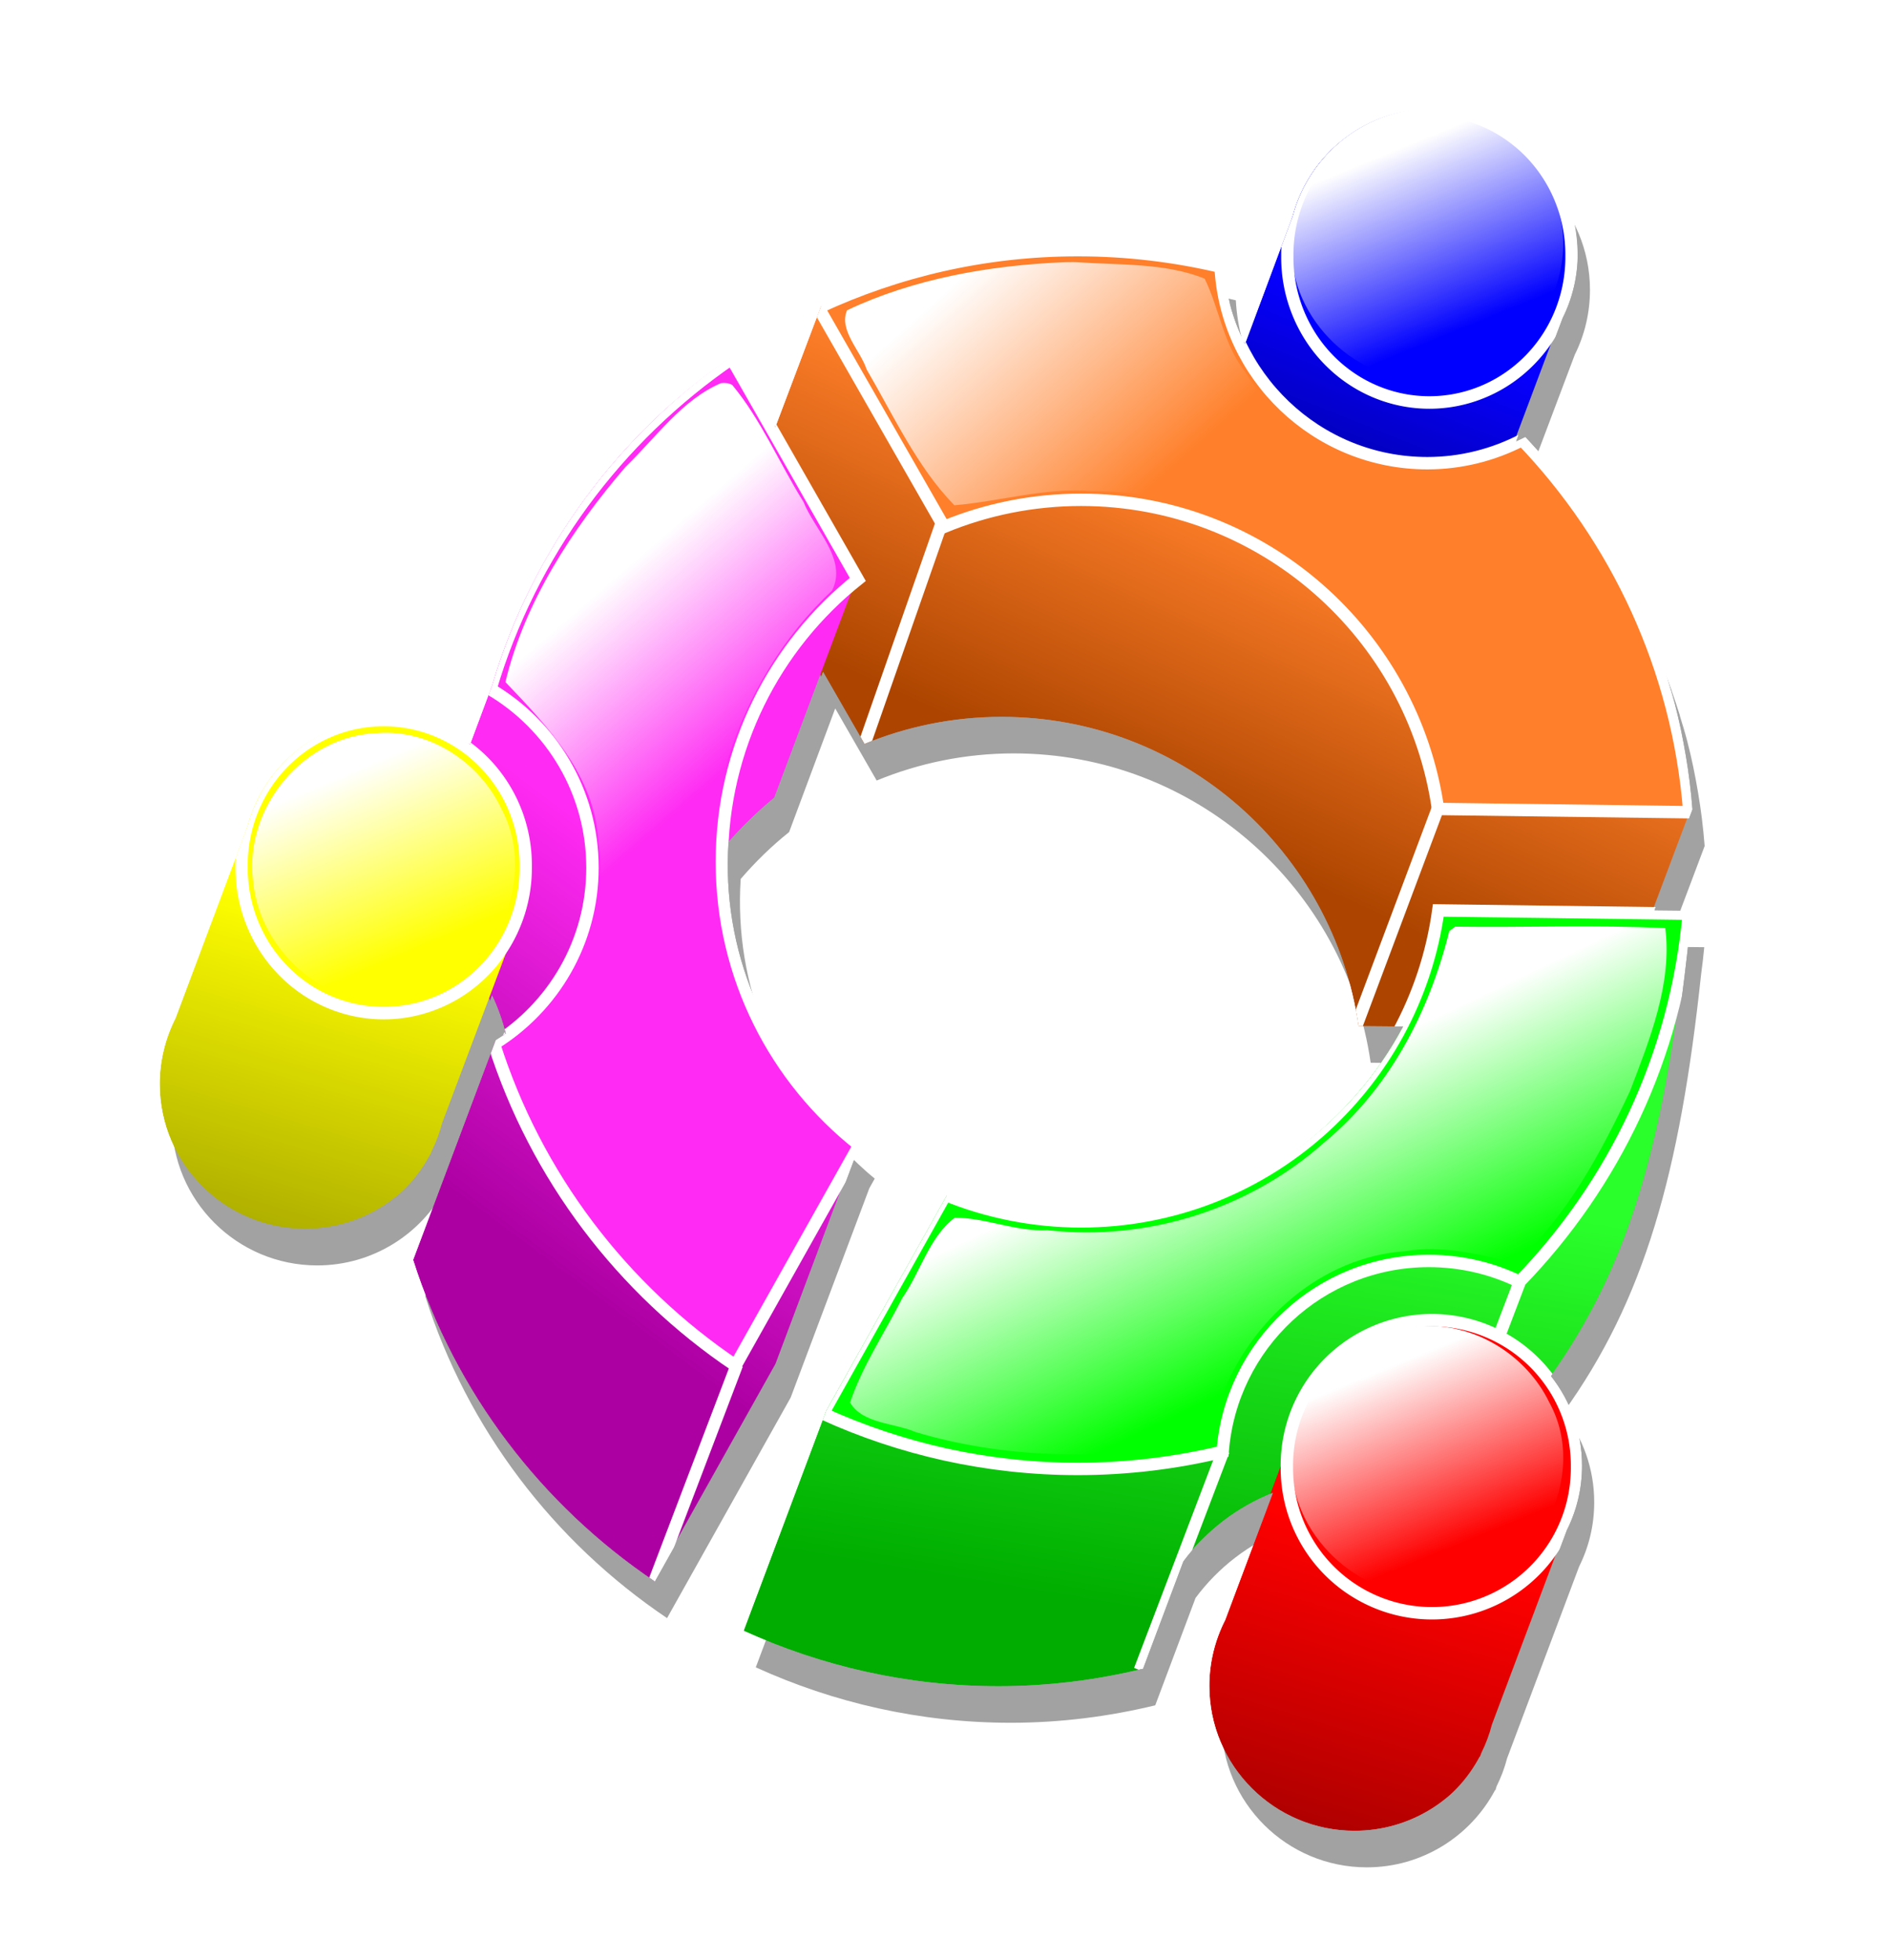<?xml version="1.0" encoding="UTF-8" standalone="no"?>
<!-- Created with Inkscape (http://www.inkscape.org/) -->
<svg
   xmlns:dc="http://purl.org/dc/elements/1.1/"
   xmlns:cc="http://web.resource.org/cc/"
   xmlns:rdf="http://www.w3.org/1999/02/22-rdf-syntax-ns#"
   xmlns:svg="http://www.w3.org/2000/svg"
   xmlns="http://www.w3.org/2000/svg"
   xmlns:xlink="http://www.w3.org/1999/xlink"
   xmlns:sodipodi="http://sodipodi.sourceforge.net/DTD/sodipodi-0.dtd"
   xmlns:inkscape="http://www.inkscape.org/namespaces/inkscape"
   width="152.36"
   height="158.043"
   id="svg2"
   sodipodi:version="0.32"
   inkscape:version="0.45+devel"
   sodipodi:docbase="/home/carles/Desktop"
   sodipodi:docname="cubfreevial.svg"
   inkscape:output_extension="org.inkscape.output.svg.inkscape"
   version="1.0"
   inkscape:export-filename="/home/carles/ubuntucat/freevial/cubfreevial.png"
   inkscape:export-xdpi="75.529999"
   inkscape:export-ydpi="75.529999">
  <defs
     id="defs4">
    <linearGradient
       inkscape:collect="always"
       id="linearGradient5058">
      <stop
         style="stop-color:#ffffff;stop-opacity:1;"
         offset="0"
         id="stop5060" />
      <stop
         style="stop-color:#ffffff;stop-opacity:0;"
         offset="1"
         id="stop5062" />
    </linearGradient>
    <linearGradient
       inkscape:collect="always"
       id="linearGradient5050">
      <stop
         style="stop-color:#ffffff;stop-opacity:1;"
         offset="0"
         id="stop5052" />
      <stop
         style="stop-color:#ffffff;stop-opacity:0;"
         offset="1"
         id="stop5054" />
    </linearGradient>
    <linearGradient
       inkscape:collect="always"
       id="linearGradient5036">
      <stop
         style="stop-color:#ffffff;stop-opacity:1;"
         offset="0"
         id="stop5038" />
      <stop
         style="stop-color:#ffffff;stop-opacity:0;"
         offset="1"
         id="stop5040" />
    </linearGradient>
    <linearGradient
       inkscape:collect="always"
       id="linearGradient5014">
      <stop
         style="stop-color:#ffffff;stop-opacity:1;"
         offset="0"
         id="stop5016" />
      <stop
         style="stop-color:#ffffff;stop-opacity:0;"
         offset="1"
         id="stop5018" />
    </linearGradient>
    <linearGradient
       id="linearGradient3759">
      <stop
         style="stop-color:#0600ff;stop-opacity:1"
         offset="0"
         id="stop3761" />
      <stop
         style="stop-color:#0200ac;stop-opacity:1"
         offset="1"
         id="stop3763" />
    </linearGradient>
    <linearGradient
       id="linearGradient3751">
      <stop
         id="stop3753"
         offset="0"
         style="stop-color:#ff0000;stop-opacity:1;" />
      <stop
         id="stop3755"
         offset="1"
         style="stop-color:#ac0000;stop-opacity:1;" />
    </linearGradient>
    <linearGradient
       id="linearGradient3741">
      <stop
         style="stop-color:#ffff00;stop-opacity:1;"
         offset="0"
         id="stop3743" />
      <stop
         style="stop-color:#acac00;stop-opacity:1;"
         offset="1"
         id="stop3745" />
    </linearGradient>
    <linearGradient
       id="linearGradient3709">
      <stop
         style="stop-color:#fcff2a;stop-opacity:1;"
         offset="0"
         id="stop3711" />
      <stop
         style="stop-color:#abad00;stop-opacity:1;"
         offset="1"
         id="stop3713" />
    </linearGradient>
    <linearGradient
       id="linearGradient3697">
      <stop
         style="stop-color:#2aff2b;stop-opacity:1;"
         offset="0"
         id="stop3699" />
      <stop
         style="stop-color:#00ad00;stop-opacity:1;"
         offset="1"
         id="stop3701" />
    </linearGradient>
    <linearGradient
       id="linearGradient3687">
      <stop
         id="stop3689"
         offset="0"
         style="stop-color:#ff2af3;stop-opacity:1;" />
      <stop
         id="stop3691"
         offset="1"
         style="stop-color:#ad00a3;stop-opacity:1;" />
    </linearGradient>
    <linearGradient
       id="linearGradient2911">
      <stop
         style="stop-color:#ff7f2a;stop-opacity:1;"
         offset="0"
         id="stop2913" />
      <stop
         style="stop-color:#ad4500;stop-opacity:1;"
         offset="1"
         id="stop2915" />
    </linearGradient>
    <linearGradient
       inkscape:collect="always"
       xlink:href="#linearGradient2911"
       id="linearGradient2917"
       x1="100.695"
       y1="44.154"
       x2="90.278"
       y2="66.723"
       gradientUnits="userSpaceOnUse" />
    <linearGradient
       inkscape:collect="always"
       xlink:href="#linearGradient3687"
       id="linearGradient3304"
       gradientUnits="userSpaceOnUse"
       x1="55.491"
       y1="75.946"
       x2="37.5"
       y2="100.057" />
    <linearGradient
       inkscape:collect="always"
       xlink:href="#linearGradient3697"
       id="linearGradient3703"
       gradientUnits="userSpaceOnUse"
       x1="89.865"
       y1="93.624"
       x2="83.659"
       y2="130.502" />
    <linearGradient
       inkscape:collect="always"
       xlink:href="#linearGradient3741"
       id="linearGradient3747"
       gradientUnits="userSpaceOnUse"
       x1="25.216"
       y1="969.866"
       x2="17.678"
       y2="995.296" />
    <linearGradient
       inkscape:collect="always"
       xlink:href="#linearGradient3751"
       id="linearGradient3749"
       gradientUnits="userSpaceOnUse"
       x1="109.876"
       y1="1019.953"
       x2="102.629"
       y2="1043.822" />
    <linearGradient
       inkscape:collect="always"
       xlink:href="#linearGradient3759"
       id="linearGradient3757"
       gradientUnits="userSpaceOnUse"
       x1="109.532"
       y1="921.252"
       x2="104.103"
       y2="934.808" />
    <filter
       inkscape:collect="always"
       id="filter4762">
      <feGaussianBlur
         inkscape:collect="always"
         stdDeviation="0.6"
         id="feGaussianBlur4764" />
    </filter>
    <filter
       inkscape:collect="always"
       id="filter4766"
       x="-0.204"
       width="1.408"
       y="-0.085"
       height="1.169">
      <feGaussianBlur
         inkscape:collect="always"
         stdDeviation="0.659"
         id="feGaussianBlur4768" />
    </filter>
    <filter
       inkscape:collect="always"
       id="filter4770"
       x="-0.204"
       width="1.408"
       y="-0.085"
       height="1.169">
      <feGaussianBlur
         inkscape:collect="always"
         stdDeviation="0.659"
         id="feGaussianBlur4772" />
    </filter>
    <filter
       inkscape:collect="always"
       id="filter4774"
       x="-0.21"
       width="1.42"
       y="-0.086"
       height="1.172">
      <feGaussianBlur
         inkscape:collect="always"
         stdDeviation="0.659"
         id="feGaussianBlur4776" />
    </filter>
    <filter
       inkscape:collect="always"
       id="filter4778"
       x="-0.216"
       width="1.433"
       y="-0.083"
       height="1.166">
      <feGaussianBlur
         inkscape:collect="always"
         stdDeviation="0.659"
         id="feGaussianBlur4780" />
    </filter>
    <filter
       inkscape:collect="always"
       id="filter4782">
      <feGaussianBlur
         inkscape:collect="always"
         stdDeviation="0.659"
         id="feGaussianBlur4784" />
    </filter>
    <filter
       inkscape:collect="always"
       id="filter4786">
      <feGaussianBlur
         inkscape:collect="always"
         stdDeviation="0.593"
         id="feGaussianBlur4788" />
    </filter>
    <filter
       inkscape:collect="always"
       id="filter4790">
      <feGaussianBlur
         inkscape:collect="always"
         stdDeviation="0.659"
         id="feGaussianBlur4792" />
    </filter>
    <filter
       inkscape:collect="always"
       id="filter4794">
      <feGaussianBlur
         inkscape:collect="always"
         stdDeviation="0.659"
         id="feGaussianBlur4796" />
    </filter>
    <filter
       inkscape:collect="always"
       id="filter4798">
      <feGaussianBlur
         inkscape:collect="always"
         stdDeviation="0.6"
         id="feGaussianBlur4800" />
    </filter>
    <filter
       inkscape:collect="always"
       id="filter4802">
      <feGaussianBlur
         inkscape:collect="always"
         stdDeviation="0.659"
         id="feGaussianBlur4804" />
    </filter>
    <filter
       inkscape:collect="always"
       id="filter4806">
      <feGaussianBlur
         inkscape:collect="always"
         stdDeviation="0.659"
         id="feGaussianBlur4808" />
    </filter>
    <filter
       inkscape:collect="always"
       id="filter4810">
      <feGaussianBlur
         inkscape:collect="always"
         stdDeviation="0.659"
         id="feGaussianBlur4812" />
    </filter>
    <filter
       inkscape:collect="always"
       id="filter4814"
       x="-0.204"
       width="1.408"
       y="-0.085"
       height="1.169">
      <feGaussianBlur
         inkscape:collect="always"
         stdDeviation="0.659"
         id="feGaussianBlur4816" />
    </filter>
    <filter
       inkscape:collect="always"
       id="filter4818">
      <feGaussianBlur
         inkscape:collect="always"
         stdDeviation="0.659"
         id="feGaussianBlur4820" />
    </filter>
    <filter
       inkscape:collect="always"
       id="filter4822">
      <feGaussianBlur
         inkscape:collect="always"
         stdDeviation="0.659"
         id="feGaussianBlur4824" />
    </filter>
    <filter
       inkscape:collect="always"
       id="filter4826">
      <feGaussianBlur
         inkscape:collect="always"
         stdDeviation="0.659"
         id="feGaussianBlur4828" />
    </filter>
    <linearGradient
       inkscape:collect="always"
       xlink:href="#linearGradient3759"
       id="linearGradient4982"
       gradientUnits="userSpaceOnUse"
       x1="109.532"
       y1="921.252"
       x2="104.103"
       y2="934.808" />
    <linearGradient
       inkscape:collect="always"
       xlink:href="#linearGradient2911"
       id="linearGradient4984"
       gradientUnits="userSpaceOnUse"
       x1="100.695"
       y1="44.154"
       x2="90.278"
       y2="66.723" />
    <linearGradient
       inkscape:collect="always"
       xlink:href="#linearGradient3697"
       id="linearGradient4986"
       gradientUnits="userSpaceOnUse"
       x1="89.865"
       y1="93.624"
       x2="83.659"
       y2="130.502" />
    <linearGradient
       inkscape:collect="always"
       xlink:href="#linearGradient3687"
       id="linearGradient4988"
       gradientUnits="userSpaceOnUse"
       x1="55.491"
       y1="75.946"
       x2="37.5"
       y2="100.057" />
    <linearGradient
       inkscape:collect="always"
       xlink:href="#linearGradient3741"
       id="linearGradient4990"
       gradientUnits="userSpaceOnUse"
       x1="25.216"
       y1="969.866"
       x2="17.678"
       y2="995.296" />
    <linearGradient
       inkscape:collect="always"
       xlink:href="#linearGradient3751"
       id="linearGradient4992"
       gradientUnits="userSpaceOnUse"
       x1="109.876"
       y1="1019.953"
       x2="102.629"
       y2="1043.822" />
    <clipPath
       clipPathUnits="userSpaceOnUse"
       id="clipPath5000">
      <path
         style="opacity:1;color:#000000;fill:#000000;fill-opacity:1;fill-rule:evenodd;stroke:none;stroke-width:1;stroke-linecap:butt;stroke-linejoin:miter;marker:none;marker-start:none;marker-mid:none;marker-end:none;stroke-miterlimit:4;stroke-dasharray:none;stroke-dashoffset:0;stroke-opacity:1;visibility:visible;display:inline;overflow:visible;enable-background:accumulate"
         d="M 113.122,904.492 C 112.717,904.492 112.297,904.545 111.903,904.586 C 107.02,905.085 103.038,908.581 101.809,913.211 L 97.965,923.523 C 97.46,922.496 97.035,921.405 96.747,920.273 C 96.744,920.264 96.749,920.252 96.747,920.242 C 96.486,919.207 96.304,918.155 96.247,917.055 C 94.4,916.617 92.516,916.281 90.59,916.055 C 89.63,915.941 88.661,915.862 87.684,915.805 C 86.706,915.747 85.706,915.711 84.715,915.711 C 82.844,915.711 80.998,915.818 79.184,916.023 C 73.75,916.634 68.572,918.12 63.809,920.336 L 63.809,920.367 L 60.09,930.211 L 56.809,924.461 C 56.797,924.469 56.79,924.484 56.778,924.492 L 56.715,924.398 C 47.472,930.729 40.482,940.073 37.247,951.023 L 35.465,955.805 C 33.572,954.488 31.256,953.711 28.778,953.711 C 23.358,953.711 18.825,957.426 17.497,962.43 L 11.715,977.867 C 10.907,979.457 10.434,981.274 10.434,983.18 C 10.434,989.639 15.694,994.867 22.153,994.867 C 26.632,994.867 30.53,992.347 32.497,988.648 L 32.622,988.336 C 32.976,987.619 33.263,986.876 33.465,986.086 L 37.247,976.055 C 37.708,977.028 38.075,978.052 38.34,979.117 C 38.078,979.301 37.801,979.479 37.528,979.648 L 30.872,997.367 C 34.258,1008.042 41.232,1017.157 50.372,1023.305 L 60.34,1005.523 L 66.684,988.648 L 67.122,987.867 C 66.92,987.708 66.726,987.532 66.528,987.367 C 59.005,980.699 55.762,972.172 56.309,963.711 C 57.498,962.33 58.79,961.066 60.215,959.93 L 63.934,949.961 L 67.278,955.773 C 70.688,954.369 74.426,953.586 78.34,953.586 C 92.982,953.586 105.096,964.437 107.122,978.523 L 110.715,978.555 C 108.65,982.444 105.712,985.81 102.184,988.398 C 101.496,988.903 100.792,989.392 100.059,989.836 C 99.327,990.28 98.582,990.675 97.809,991.055 C 97.037,991.434 96.244,991.775 95.434,992.086 C 93.006,993.019 90.406,993.648 87.715,993.898 C 87.267,993.94 86.826,993.971 86.372,993.992 C 85.918,994.013 85.456,994.023 84.997,994.023 C 84.04,994.023 83.086,993.958 82.153,993.867 C 82.143,993.866 82.132,993.868 82.122,993.867 C 81.661,993.822 81.201,993.778 80.747,993.711 C 80.737,993.709 80.725,993.712 80.715,993.711 C 78.392,993.367 76.17,992.756 74.059,991.898 L 64.184,1009.523 L 57.528,1027.273 C 63.793,1030.124 70.751,1031.742 78.09,1031.742 C 82.118,1031.742 85.998,1031.239 89.747,1030.336 L 92.997,1021.68 C 94.829,1019.212 97.316,1017.302 100.215,1016.148 L 96.372,1026.398 C 95.563,1027.988 95.09,1029.805 95.09,1031.711 C 95.09,1038.17 100.35,1043.398 106.809,1043.398 C 111.288,1043.398 115.186,1040.879 117.153,1037.18 L 117.184,1037.18 L 117.278,1036.867 C 117.633,1036.15 117.919,1035.408 118.122,1034.617 L 123.934,1019.148 C 124.717,1017.578 125.153,1015.833 125.153,1013.961 C 125.153,1011.234 124.22,1008.733 122.653,1006.742 C 129.209,997.653 132.063,987.418 133.778,971.367 C 133.873,970.658 133.964,969.929 134.028,969.211 L 133.997,969.211 L 130.997,969.18 L 134.059,961.055 C 134.002,960.319 133.93,959.593 133.84,958.867 C 133.753,958.151 133.647,957.448 133.528,956.742 C 133.29,955.33 133.01,953.955 132.653,952.586 C 132.478,951.911 132.263,951.217 132.059,950.555 C 132.056,950.545 132.062,950.533 132.059,950.523 C 131.856,949.861 131.634,949.205 131.403,948.555 C 131.4,948.545 131.406,948.532 131.403,948.523 C 130.937,947.213 130.413,945.936 129.84,944.68 C 129.837,944.671 129.844,944.657 129.84,944.648 C 127.819,940.214 125.154,936.141 121.965,932.523 C 121.75,932.279 121.529,932.045 121.309,931.805 C 121.069,931.543 120.836,931.28 120.59,931.023 C 120.582,931.028 120.568,931.019 120.559,931.023 C 120.323,931.146 120.083,931.255 119.84,931.367 L 123.59,921.43 C 124.373,919.86 124.809,918.083 124.809,916.211 C 124.809,909.752 119.581,904.492 113.122,904.492 z"
         id="path5002" />
    </clipPath>
    <filter
       inkscape:collect="always"
       id="filter5008">
      <feGaussianBlur
         inkscape:collect="always"
         stdDeviation="1.313"
         id="feGaussianBlur5010" />
    </filter>
    <linearGradient
       inkscape:collect="always"
       xlink:href="#linearGradient5014"
       id="linearGradient5020"
       x1="27.069"
       y1="62.744"
       x2="33.002"
       y2="76.835"
       gradientUnits="userSpaceOnUse" />
    <linearGradient
       inkscape:collect="always"
       xlink:href="#linearGradient5014"
       id="linearGradient5024"
       gradientUnits="userSpaceOnUse"
       x1="27.069"
       y1="62.744"
       x2="33.002"
       y2="76.835"
       gradientTransform="matrix(1.035,0,0,1,83.092,942.154)" />
    <linearGradient
       inkscape:collect="always"
       xlink:href="#linearGradient5014"
       id="linearGradient5028"
       gradientUnits="userSpaceOnUse"
       gradientTransform="matrix(1.035,0,0,1,83.092,844.259)"
       x1="27.069"
       y1="62.744"
       x2="33.002"
       y2="76.835" />
    <linearGradient
       inkscape:collect="always"
       xlink:href="#linearGradient5036"
       id="linearGradient5042"
       x1="99.267"
       y1="89.814"
       x2="107.907"
       y2="107.984"
       gradientUnits="userSpaceOnUse" />
    <linearGradient
       inkscape:collect="always"
       xlink:href="#linearGradient5050"
       id="linearGradient5056"
       x1="40.766"
       y1="54.216"
       x2="52.285"
       y2="67.565"
       gradientUnits="userSpaceOnUse" />
    <linearGradient
       inkscape:collect="always"
       xlink:href="#linearGradient5058"
       id="linearGradient5064"
       x1="76.387"
       y1="23.438"
       x2="91.591"
       y2="40.496"
       gradientUnits="userSpaceOnUse" />
    <filter
       inkscape:collect="always"
       id="filter5090"
       x="-0.128"
       width="1.256"
       y="-0.13"
       height="1.26">
      <feGaussianBlur
         inkscape:collect="always"
         stdDeviation="1.171"
         id="feGaussianBlur5092" />
    </filter>
    <filter
       inkscape:collect="always"
       id="filter5094">
      <feGaussianBlur
         inkscape:collect="always"
         stdDeviation="1.171"
         id="feGaussianBlur5096" />
    </filter>
    <filter
       inkscape:collect="always"
       id="filter5098"
       x="-0.128"
       width="1.256"
       y="-0.13"
       height="1.26">
      <feGaussianBlur
         inkscape:collect="always"
         stdDeviation="1.171"
         id="feGaussianBlur5100" />
    </filter>
    <filter
       inkscape:collect="always"
       id="filter5102">
      <feGaussianBlur
         inkscape:collect="always"
         stdDeviation="1.171"
         id="feGaussianBlur5104" />
    </filter>
    <filter
       inkscape:collect="always"
       id="filter5106"
       x="-0.103"
       width="1.207"
       y="-0.036"
       height="1.073">
      <feGaussianBlur
         inkscape:collect="always"
         stdDeviation="1.171"
         id="feGaussianBlur5108" />
    </filter>
    <filter
       inkscape:collect="always"
       id="filter5110"
       x="-0.133"
       width="1.265"
       y="-0.13"
       height="1.26">
      <feGaussianBlur
         inkscape:collect="always"
         stdDeviation="1.171"
         id="feGaussianBlur5112" />
    </filter>
  </defs>
  <sodipodi:namedview
     id="base"
     pagecolor="#ffffff"
     bordercolor="#666666"
     borderopacity="1.0"
     gridtolerance="10000"
     guidetolerance="10"
     objecttolerance="10"
     inkscape:pageopacity="0.0"
     inkscape:pageshadow="2"
     inkscape:zoom="2.6967774"
     inkscape:cx="132.69171"
     inkscape:cy="52.683278"
     inkscape:document-units="px"
     inkscape:current-layer="layer1"
     showguides="true"
     inkscape:guide-bbox="true"
     inkscape:window-width="825"
     inkscape:window-height="750"
     inkscape:window-x="376"
     inkscape:window-y="22" />
  <g
     inkscape:label="Layer 1"
     inkscape:groupmode="layer"
     id="layer1"
     transform="translate(3.6557093e-6,-894.319)">
    <path
       id="path4998"
       d="M 116.553,905.97 C 116.149,905.97 115.728,906.023 115.334,906.063 C 110.451,906.563 106.47,910.058 105.241,914.688 L 101.397,925.001 C 100.891,923.973 100.466,922.883 100.178,921.751 C 100.176,921.741 100.181,921.729 100.178,921.72 C 99.917,920.684 99.736,919.633 99.678,918.532 C 97.831,918.094 95.948,917.759 94.022,917.532 C 93.061,917.419 92.092,917.34 91.116,917.282 C 90.137,917.224 89.138,917.188 88.147,917.188 C 86.275,917.188 84.429,917.296 82.616,917.501 C 77.182,918.112 72.003,919.598 67.241,921.813 L 67.241,921.845 L 63.522,931.688 L 60.241,925.938 C 60.229,925.947 60.221,925.961 60.209,925.97 L 60.147,925.876 C 50.904,932.206 43.913,941.55 40.678,952.501 L 38.897,957.282 C 37.003,955.966 34.687,955.188 32.209,955.188 C 26.79,955.188 22.256,958.904 20.928,963.907 L 15.147,979.345 C 14.338,980.935 13.866,982.752 13.866,984.657 C 13.866,991.116 19.125,996.345 25.584,996.345 C 30.063,996.345 33.962,993.825 35.928,990.126 L 36.053,989.813 C 36.408,989.096 36.694,988.354 36.897,987.563 L 40.678,977.532 C 41.139,978.506 41.506,979.53 41.772,980.595 C 41.509,980.778 41.233,980.957 40.959,981.126 L 34.303,998.845 C 37.689,1009.52 44.664,1018.634 53.803,1024.782 L 63.772,1007.001 L 70.116,990.126 L 70.553,989.345 C 70.351,989.185 70.157,989.009 69.959,988.845 C 62.437,982.176 59.193,973.65 59.741,965.188 C 60.929,963.807 62.222,962.544 63.647,961.407 L 67.366,951.438 L 70.709,957.251 C 74.119,955.847 77.857,955.063 81.772,955.063 C 96.414,955.063 108.527,965.914 110.553,980.001 L 114.147,980.032 C 112.081,983.921 109.143,987.287 105.616,989.876 C 104.928,990.38 104.223,990.869 103.491,991.313 C 102.758,991.757 102.013,992.153 101.241,992.532 C 100.468,992.911 99.675,993.253 98.866,993.563 C 96.437,994.496 93.838,995.126 91.147,995.376 C 90.698,995.417 90.257,995.448 89.803,995.47 C 89.349,995.491 88.887,995.501 88.428,995.501 C 87.471,995.501 86.518,995.436 85.584,995.345 C 85.574,995.344 85.563,995.346 85.553,995.345 C 85.092,995.299 84.633,995.255 84.178,995.188 C 84.168,995.187 84.157,995.19 84.147,995.188 C 81.823,994.844 79.601,994.233 77.491,993.376 L 67.616,1011.001 L 60.959,1028.751 C 67.225,1031.602 74.182,1033.22 81.522,1033.22 C 85.549,1033.22 89.43,1032.717 93.178,1031.813 L 96.428,1023.157 C 98.261,1020.689 100.748,1018.779 103.647,1017.626 L 99.803,1027.876 C 98.994,1029.466 98.522,1031.283 98.522,1033.188 C 98.522,1039.648 103.781,1044.876 110.241,1044.876 C 114.719,1044.876 118.618,1042.356 120.584,1038.657 L 120.616,1038.657 L 120.709,1038.345 C 121.064,1037.628 121.35,1036.885 121.553,1036.095 L 127.366,1020.626 C 128.149,1019.056 128.584,1017.311 128.584,1015.438 C 128.584,1012.712 127.651,1010.211 126.084,1008.22 C 132.641,999.13 135.495,988.896 137.209,972.845 C 137.304,972.136 137.395,971.406 137.459,970.688 L 137.428,970.688 L 134.428,970.657 L 137.491,962.532 C 137.433,961.797 137.361,961.07 137.272,960.345 C 137.184,959.629 137.078,958.925 136.959,958.22 C 136.722,956.808 136.441,955.432 136.084,954.063 C 135.909,953.389 135.694,952.695 135.491,952.032 C 135.488,952.023 135.494,952.01 135.491,952.001 C 135.287,951.338 135.065,950.683 134.834,950.032 C 134.831,950.023 134.838,950.01 134.834,950.001 C 134.368,948.691 133.844,947.414 133.272,946.157 C 133.268,946.149 133.276,946.134 133.272,946.126 C 131.25,941.691 128.586,937.619 125.397,934.001 C 125.182,933.756 124.961,933.522 124.741,933.282 C 124.501,933.021 124.267,932.757 124.022,932.501 C 124.013,932.505 123.999,932.496 123.991,932.501 C 123.754,932.623 123.514,932.733 123.272,932.845 L 127.022,922.907 C 127.805,921.337 128.241,919.561 128.241,917.688 C 128.241,911.229 123.012,905.97 116.553,905.97 z"
       style="opacity:0.603;color:#000000;fill:#000000;fill-opacity:1;fill-rule:evenodd;stroke:none;stroke-width:1;stroke-linecap:butt;stroke-linejoin:miter;marker:none;marker-start:none;marker-mid:none;marker-end:none;stroke-miterlimit:4;stroke-dasharray:none;stroke-dashoffset:0;stroke-opacity:1;visibility:visible;display:inline;overflow:visible;filter:url(#filter5008);enable-background:accumulate" />
    <g
       id="g4963"
       transform="translate(2.449,-1.469)"
       clip-path="url(#clipPath5000)">
      <path
         style="opacity:1;color:#000000;fill:url(#linearGradient4982);fill-opacity:1;fill-rule:evenodd;stroke:none;stroke-width:1;stroke-linecap:butt;stroke-linejoin:miter;marker:none;marker-start:none;marker-mid:none;marker-end:none;stroke-miterlimit:4;stroke-dasharray:none;stroke-dashoffset:0;stroke-opacity:1;visibility:visible;display:inline;overflow:visible;filter:url(#filter4826);enable-background:accumulate"
         d="M 112.855,904.746 C 107.435,904.746 102.884,908.452 101.555,913.455 L 95.773,928.905 C 94.964,930.496 94.502,932.302 94.502,934.207 C 94.502,940.667 99.75,945.891 106.21,945.891 C 110.688,945.891 114.583,943.376 116.55,939.677 L 116.574,939.677 L 116.694,939.365 C 117.048,938.649 117.331,937.901 117.533,937.11 L 123.339,921.66 C 124.122,920.09 124.563,918.327 124.563,916.454 C 124.563,909.995 119.314,904.746 112.855,904.746 z"
         id="path2810" />
      <path
         sodipodi:nodetypes="ccccsccccscc"
         id="path3017"
         transform="translate(-3.6557093e-6,894.319)"
         d="M 84.469,21.625 C 76.983,21.625 69.925,23.321 63.562,26.281 L 56.906,44 L 67.031,61.688 C 70.441,60.283 74.179,59.5 78.094,59.5 C 92.735,59.5 104.849,70.351 106.875,84.438 L 127.156,84.688 L 133.812,66.969 C 132.911,55.371 127.921,44.888 120.312,36.938 C 118.02,38.123 115.445,38.812 112.688,38.812 C 103.767,38.813 96.459,31.776 96,22.969 C 92.306,22.093 88.431,21.625 84.469,21.625 z"
         style="color:#000000;fill:url(#linearGradient4984);fill-opacity:1;fill-rule:evenodd;stroke:none;stroke-width:1;stroke-linecap:butt;stroke-linejoin:miter;marker:none;marker-start:none;marker-mid:none;marker-end:none;stroke-miterlimit:4;stroke-dasharray:none;stroke-dashoffset:0;stroke-opacity:1;visibility:visible;display:inline;overflow:visible;filter:url(#filter4822)" />
      <path
         transform="translate(-3.6557093e-6,894.319)"
         sodipodi:nodetypes="cscccscssccc"
         id="path2982"
         d="M 113.562,74.875 C 111.609,89.039 99.449,99.938 84.75,99.938 C 80.881,99.937 77.189,99.184 73.812,97.812 L 63.938,115.438 L 57.281,133.188 C 63.547,136.039 70.504,137.656 77.844,137.656 C 81.871,137.656 85.751,137.153 89.5,136.25 L 92.731,127.614 C 95.769,123.524 100.635,120.875 106.125,120.875 C 108.748,120.875 111.26,121.484 113.469,122.562 C 127.182,109.961 131.456,98.602 133.75,75.125 L 113.562,74.875 z"
         style="opacity:1;color:#000000;fill:url(#linearGradient4986);fill-opacity:1;fill-rule:evenodd;stroke:none;stroke-width:1;stroke-linecap:butt;stroke-linejoin:miter;marker:none;marker-start:none;marker-mid:none;marker-end:none;stroke-miterlimit:4;stroke-dasharray:none;stroke-dashoffset:0;stroke-opacity:1;visibility:visible;display:inline;overflow:visible;filter:url(#filter4818);enable-background:accumulate" />
      <path
         style="opacity:1;color:#000000;fill:#0000ff;fill-opacity:1;fill-rule:evenodd;stroke:#ffffff;stroke-width:1;stroke-linecap:butt;stroke-linejoin:miter;marker:none;marker-start:none;marker-mid:none;marker-end:none;stroke-miterlimit:4;stroke-dasharray:none;stroke-dashoffset:0;stroke-opacity:1;visibility:visible;display:inline;overflow:visible;filter:url(#filter4814);enable-background:accumulate"
         d="M 120.102,999.207 L 113.361,1016.904"
         id="path2907"
         sodipodi:nodetypes="cc" />
      <path
         transform="translate(-3.6557093e-6,894.319)"
         sodipodi:nodetypes="ccccccccccccc"
         id="path2834"
         d="M 56.469,30.312 C 47.225,36.643 40.235,45.987 37,56.938 L 30.344,74.688 C 34.145,76.928 36.997,80.641 38.094,85.031 C 37.831,85.215 37.554,85.394 37.281,85.562 L 30.625,103.281 C 34.011,113.957 40.986,123.071 50.125,129.219 L 60.094,111.438 L 66.75,93.719 C 58.876,86.99 55.504,78.268 56.062,69.625 C 57.251,68.244 58.544,66.98 59.969,65.844 L 66.625,48.094 L 56.469,30.312 z"
         style="opacity:1;color:#000000;fill:url(#linearGradient4988);fill-opacity:1;fill-rule:evenodd;stroke:none;stroke-width:1;stroke-linecap:butt;stroke-linejoin:miter;marker:none;marker-start:none;marker-mid:none;marker-end:none;stroke-miterlimit:4;stroke-dasharray:none;stroke-dashoffset:0;stroke-opacity:1;visibility:visible;display:inline;overflow:visible;filter:url(#filter4810);enable-background:accumulate" />
      <path
         id="path2994"
         d="M 28.538,953.96 C 23.119,953.96 18.567,957.665 17.238,962.669 L 11.457,978.119 C 10.648,979.709 10.185,981.516 10.185,983.421 C 10.185,989.88 15.434,995.104 21.893,995.104 C 26.371,995.104 30.266,992.59 32.233,988.891 L 32.257,988.891 L 32.377,988.579 C 32.731,987.862 33.014,987.114 33.216,986.324 L 39.022,970.874 C 39.805,969.304 40.246,967.54 40.246,965.668 C 40.246,959.208 34.997,953.96 28.538,953.96 z"
         style="opacity:1;color:#000000;fill:url(#linearGradient4990);fill-opacity:1;fill-rule:evenodd;stroke:none;stroke-width:1;stroke-linecap:butt;stroke-linejoin:miter;marker:none;marker-start:none;marker-mid:none;marker-end:none;stroke-miterlimit:4;stroke-dasharray:none;stroke-dashoffset:0;stroke-opacity:1;visibility:visible;display:inline;overflow:visible;filter:url(#filter4806);enable-background:accumulate" />
      <path
         id="path2812"
         d="M 113.199,1002.485 C 107.779,1002.485 103.228,1006.19 101.899,1011.194 L 96.118,1026.644 C 95.309,1028.234 94.846,1030.041 94.846,1031.946 C 94.846,1038.405 100.094,1043.63 106.554,1043.63 C 111.032,1043.63 114.927,1041.115 116.894,1037.416 L 116.918,1037.416 L 117.038,1037.104 C 117.392,1036.387 117.675,1035.639 117.877,1034.849 L 123.683,1019.399 C 124.466,1017.829 124.907,1016.065 124.907,1014.193 C 124.907,1007.734 119.658,1002.485 113.199,1002.485 z"
         style="opacity:1;color:#000000;fill:url(#linearGradient4992);fill-opacity:1;fill-rule:evenodd;stroke:none;stroke-width:1;stroke-linecap:butt;stroke-linejoin:miter;marker:none;marker-start:none;marker-mid:none;marker-end:none;stroke-miterlimit:4;stroke-dasharray:none;stroke-dashoffset:0;stroke-opacity:1;visibility:visible;display:inline;overflow:visible;filter:url(#filter4802);enable-background:accumulate" />
      <path
         transform="matrix(1.087,0,0,1.11,-113.303,759.952)"
         d="M 140.993,185.318 A 10.542,10.542 0 1 1 119.91,185.318 A 10.542,10.542 0 1 1 140.993,185.318 z"
         sodipodi:ry="10.541568"
         sodipodi:rx="10.541568"
         sodipodi:cy="185.31822"
         sodipodi:cx="130.4519"
         id="path2814"
         style="opacity:1;color:#000000;fill:#ffff00;fill-opacity:1;fill-rule:evenodd;stroke:#ffffff;stroke-width:0.91;stroke-linecap:butt;stroke-linejoin:miter;marker:none;marker-start:none;marker-mid:none;marker-end:none;stroke-miterlimit:4;stroke-dasharray:none;stroke-dashoffset:0;stroke-opacity:1;visibility:visible;display:inline;overflow:visible;filter:url(#filter4798);enable-background:accumulate"
         sodipodi:type="arc" />
      <path
         style="color:#000000;fill:#ff2af3;fill-opacity:1;fill-rule:evenodd;stroke:#ffffff;stroke-width:1;stroke-linecap:butt;stroke-linejoin:miter;marker:none;marker-start:none;marker-mid:none;marker-end:none;stroke-miterlimit:4;stroke-dasharray:none;stroke-dashoffset:0;stroke-opacity:1;visibility:visible;display:inline;overflow:visible;filter:url(#filter4794)"
         d="M 56.565,924.705 C 47.322,931.035 40.344,940.408 37.108,951.359 C 42.035,954.263 45.337,959.624 45.337,965.753 C 45.337,971.759 42.159,977.014 37.396,979.956 C 40.782,990.631 47.737,999.742 56.877,1005.89 L 66.857,988.113 C 60.106,982.788 55.773,974.538 55.773,965.274 C 55.773,956.064 60.052,947.837 66.737,942.506 L 56.565,924.705 z"
         id="path2217" />
      <path
         id="path2895"
         d="M 113.56,969.192 C 111.606,983.356 99.446,994.263 84.747,994.263 C 80.878,994.263 77.183,993.5 73.807,992.128 L 63.923,1009.761 C 70.188,1012.612 77.143,1014.223 84.483,1014.223 C 88.51,1014.223 92.418,1013.735 96.166,1012.832 C 96.835,1004.226 104.016,997.454 112.792,997.454 C 115.415,997.454 117.9,998.054 120.109,999.133 C 127.718,991.281 132.737,980.943 133.76,969.456 L 113.56,969.192 z"
         style="opacity:1;color:#000000;fill:#00ff00;fill-opacity:1;fill-rule:evenodd;stroke:#ffffff;stroke-width:1;stroke-linecap:butt;stroke-linejoin:miter;marker:none;marker-start:none;marker-mid:none;marker-end:none;stroke-miterlimit:4;stroke-dasharray:none;stroke-dashoffset:0;stroke-opacity:1;visibility:visible;display:inline;overflow:visible;filter:url(#filter4790);enable-background:accumulate" />
      <path
         sodipodi:type="arc"
         style="color:#000000;fill:#ff0000;fill-opacity:1;fill-rule:evenodd;stroke:#ffffff;stroke-width:0.901;stroke-linecap:butt;stroke-linejoin:miter;marker:none;marker-start:none;marker-mid:none;marker-end:none;stroke-miterlimit:4;stroke-dasharray:none;stroke-dashoffset:0;stroke-opacity:1;visibility:visible;display:inline;overflow:visible;filter:url(#filter4786)"
         id="path2221"
         sodipodi:cx="130.4519"
         sodipodi:cy="185.31822"
         sodipodi:rx="10.541568"
         sodipodi:ry="10.541568"
         d="M 140.993,185.318 A 10.542,10.542 0 1 1 119.91,185.318 A 10.542,10.542 0 1 1 140.993,185.318 z"
         transform="matrix(1.11,0,0,1.11,-31.754,808.341)" />
      <path
         id="path2898"
         d="M 84.483,915.956 C 76.997,915.956 69.925,917.627 63.563,920.586 L 73.687,938.268 C 77.097,936.864 80.832,936.085 84.747,936.085 C 99.388,936.085 111.51,946.925 113.536,961.011 L 133.808,961.275 C 132.907,949.678 127.934,939.213 120.325,931.262 C 118.033,932.448 115.43,933.134 112.672,933.134 C 103.751,933.134 96.458,926.107 95.999,917.3 C 92.305,916.424 88.445,915.956 84.483,915.956 z"
         style="color:#000000;fill:#ff7f2a;fill-opacity:1;fill-rule:evenodd;stroke:#ffffff;stroke-width:1;stroke-linecap:butt;stroke-linejoin:miter;marker:none;marker-start:none;marker-mid:none;marker-end:none;stroke-miterlimit:4;stroke-dasharray:none;stroke-dashoffset:0;stroke-opacity:1;visibility:visible;display:inline;overflow:visible;filter:url(#filter4782)" />
      <path
         sodipodi:nodetypes="cc"
         transform="translate(-3.6557093e-6,894.319)"
         id="path2901"
         d="M 73.487,43.682 L 67.182,61.727"
         style="opacity:1;color:#000000;fill:#0000ff;fill-opacity:1;fill-rule:evenodd;stroke:#ffffff;stroke-width:1;stroke-linecap:butt;stroke-linejoin:miter;marker:none;marker-start:none;marker-mid:none;marker-end:none;stroke-miterlimit:4;stroke-dasharray:none;stroke-dashoffset:0;stroke-opacity:1;visibility:visible;display:inline;overflow:visible;filter:url(#filter4778);enable-background:accumulate" />
      <path
         style="opacity:1;color:#000000;fill:#0000ff;fill-opacity:1;fill-rule:evenodd;stroke:#ffffff;stroke-width:1;stroke-linecap:butt;stroke-linejoin:miter;marker:none;marker-start:none;marker-mid:none;marker-end:none;stroke-miterlimit:4;stroke-dasharray:none;stroke-dashoffset:0;stroke-opacity:1;visibility:visible;display:inline;overflow:visible;filter:url(#filter4774);enable-background:accumulate"
         d="M 113.492,66.728 L 106.969,84.121"
         id="path2903"
         transform="translate(-3.6557093e-6,894.319)"
         sodipodi:nodetypes="cc" />
      <path
         transform="translate(-3.6557093e-6,894.319)"
         sodipodi:nodetypes="cc"
         id="path2905"
         d="M 96.23,118.43 L 89.489,136.127"
         style="opacity:1;color:#000000;fill:#0000ff;fill-opacity:1;fill-rule:evenodd;stroke:#ffffff;stroke-width:1;stroke-linecap:butt;stroke-linejoin:miter;marker:none;marker-start:none;marker-mid:none;marker-end:none;stroke-miterlimit:4;stroke-dasharray:none;stroke-dashoffset:0;stroke-opacity:1;visibility:visible;display:inline;overflow:visible;filter:url(#filter4770);enable-background:accumulate" />
      <path
         style="opacity:1;color:#000000;fill:#0000ff;fill-opacity:1;fill-rule:evenodd;stroke:#ffffff;stroke-width:1;stroke-linecap:butt;stroke-linejoin:miter;marker:none;marker-start:none;marker-mid:none;marker-end:none;stroke-miterlimit:4;stroke-dasharray:none;stroke-dashoffset:0;stroke-opacity:1;visibility:visible;display:inline;overflow:visible;filter:url(#filter4766);enable-background:accumulate"
         d="M 56.993,1005.804 L 50.253,1023.501"
         id="path2909"
         sodipodi:nodetypes="cc" />
      <path
         sodipodi:type="arc"
         style="opacity:1;color:#000000;fill:#0000ff;fill-opacity:1;fill-rule:evenodd;stroke:#ffffff;stroke-width:0.91;stroke-linecap:butt;stroke-linejoin:miter;marker:none;marker-start:none;marker-mid:none;marker-end:none;stroke-miterlimit:4;stroke-dasharray:none;stroke-dashoffset:0;stroke-opacity:1;visibility:visible;display:inline;overflow:visible;filter:url(#filter4762);enable-background:accumulate"
         id="path2213"
         sodipodi:cx="130.4519"
         sodipodi:cy="185.31822"
         sodipodi:rx="10.541568"
         sodipodi:ry="10.541568"
         d="M 140.993,185.318 A 10.542,10.542 0 1 1 119.91,185.318 A 10.542,10.542 0 1 1 140.993,185.318 z"
         transform="matrix(1.087,0,0,1.11,-28.96,710.721)" />
    </g>
    <path
       style="opacity:1;color:#000000;fill:url(#linearGradient5020);fill-opacity:1;fill-rule:evenodd;stroke:none;stroke-width:1;stroke-linecap:butt;stroke-linejoin:miter;marker:none;marker-start:none;marker-mid:none;marker-end:none;stroke-miterlimit:4;stroke-dasharray:none;stroke-dashoffset:0;stroke-opacity:1;visibility:visible;display:inline;overflow:visible;enable-background:accumulate;filter:url(#filter5110)"
       d="M 30.452,59.106 C 24.494,59.313 19.716,65.089 20.405,70.972 C 20.895,76.767 26.601,81.791 32.5,80.495 C 39.382,79.821 43.683,71.247 40.44,65.213 C 38.682,61.464 34.66,58.789 30.452,59.106 z"
       id="path5012"
       transform="translate(-3.6557093e-6,894.319)" />
    <path
       id="path5022"
       d="M 114.609,1001.26 C 108.443,1001.467 103.498,1007.243 104.211,1013.125 C 104.718,1018.921 110.624,1023.945 116.729,1022.649 C 123.852,1021.974 128.303,1013.401 124.947,1007.366 C 123.128,1003.618 118.965,1000.943 114.609,1001.26 z"
       style="opacity:1;color:#000000;fill:url(#linearGradient5024);fill-opacity:1;fill-rule:evenodd;stroke:none;stroke-width:1;stroke-linecap:butt;stroke-linejoin:miter;marker:none;marker-start:none;marker-mid:none;marker-end:none;stroke-miterlimit:4;stroke-dasharray:none;stroke-dashoffset:0;stroke-opacity:1;visibility:visible;display:inline;overflow:visible;enable-background:accumulate;filter:url(#filter5090)" />
    <path
       style="opacity:1;color:#000000;fill:url(#linearGradient5028);fill-opacity:1;fill-rule:evenodd;stroke:none;stroke-width:1;stroke-linecap:butt;stroke-linejoin:miter;marker:none;marker-start:none;marker-mid:none;marker-end:none;stroke-miterlimit:4;stroke-dasharray:none;stroke-dashoffset:0;stroke-opacity:1;visibility:visible;display:inline;overflow:visible;enable-background:accumulate;filter:url(#filter5098)"
       d="M 114.609,903.365 C 108.443,903.572 103.498,909.348 104.211,915.231 C 104.718,921.026 110.624,926.05 116.729,924.755 C 123.852,924.08 128.303,915.506 124.947,909.472 C 123.128,905.723 118.965,903.048 114.609,903.365 z"
       id="path5026" />
    <path
       style="opacity:1;color:#000000;fill:url(#linearGradient5056);fill-opacity:1;fill-rule:evenodd;stroke:none;stroke-width:1;stroke-linecap:butt;stroke-linejoin:miter;marker:none;marker-start:none;marker-mid:none;marker-end:none;stroke-miterlimit:4;stroke-dasharray:none;stroke-dashoffset:0;stroke-opacity:1;visibility:visible;display:inline;overflow:visible;enable-background:accumulate;filter:url(#filter5106)"
       d="M 58.158,30.889 C 55.026,32.212 52.881,35.299 50.464,37.633 C 46.141,42.663 42.307,48.544 40.766,54.994 C 44.177,58.553 47.999,62.594 48.262,67.82 C 49.19,74.143 46.038,80.182 41.367,84.268 C 40.464,85.783 42.223,87.643 42.631,89.2 C 46.113,96.553 51.219,103.273 57.857,108.018 C 59.945,109.119 60.494,105.755 61.501,104.668 C 63.63,100.706 66.249,96.865 67.915,92.688 C 65.95,89.599 62.896,87.186 61.287,83.776 C 57.33,77.054 56.812,68.701 58.68,61.261 C 60.325,56.091 63.141,51.324 67.104,47.622 C 68.393,45.116 65.67,42.672 64.806,40.466 C 62.863,37.363 61.389,33.835 59.062,31.04 C 58.791,30.879 58.466,30.852 58.158,30.889 z"
       id="path5030"
       transform="translate(-3.6557093e-6,894.319)" />
    <path
       style="opacity:1;color:#000000;fill:url(#linearGradient5064);fill-opacity:1;fill-rule:evenodd;stroke:none;stroke-width:1;stroke-linecap:butt;stroke-linejoin:miter;marker:none;marker-start:none;marker-mid:none;marker-end:none;stroke-miterlimit:4;stroke-dasharray:none;stroke-dashoffset:0;stroke-opacity:1;visibility:visible;display:inline;overflow:visible;enable-background:accumulate;filter:url(#filter5102)"
       d="M 85.749,21.144 C 79.8,21.402 73.708,22.464 68.321,25.014 C 67.624,26.611 69.419,28.291 69.896,29.78 C 72.07,33.505 73.97,37.67 76.977,40.739 C 80.657,40.431 84.349,39.275 88.125,39.603 C 100.847,39.54 112.61,49.075 115.968,61.197 C 116.429,62.439 116.553,64.594 118.415,64.228 C 123.907,64.397 129.513,64.604 134.94,64.216 C 135.172,60.231 133.56,56.3 132.414,52.524 C 130.22,47.048 127.339,41.617 123.155,37.436 C 120.762,36.543 118.311,38.393 115.831,38.132 C 109.652,38.456 103.623,35.237 100.419,29.974 C 98.673,27.753 98.361,24.915 97.163,22.465 C 93.961,21.175 90.254,21.383 86.827,21.138 C 86.468,21.123 86.108,21.142 85.749,21.144 z"
       id="path5032"
       transform="translate(-3.6557093e-6,894.319)" />
    <path
       style="opacity:1;color:#000000;fill:url(#linearGradient5042);fill-opacity:1;fill-rule:evenodd;stroke:none;stroke-width:1;stroke-linecap:butt;stroke-linejoin:miter;marker:none;marker-start:none;marker-mid:none;marker-end:none;stroke-miterlimit:4;stroke-dasharray:none;stroke-dashoffset:0;stroke-opacity:1;visibility:visible;display:inline;overflow:visible;enable-background:accumulate;filter:url(#filter5094)"
       d="M 116.897,75.062 C 115.27,81.621 112.066,87.767 106.816,92.108 C 100.764,97.497 92.547,100.094 84.487,99.188 C 81.918,99.315 79.519,98.183 77.012,98.18 C 74.96,99.709 74.235,102.581 72.782,104.646 C 71.376,107.445 69.554,110.115 68.564,113.082 C 69.566,114.804 72.175,114.726 73.857,115.467 C 80.95,117.574 88.493,117.715 95.751,116.46 C 97.897,116.454 98.049,114.202 98.496,112.665 C 100.877,106.439 106.568,101.339 113.352,100.88 C 116.368,100.349 119.415,101.187 122.253,101.802 C 126.391,98.081 129.112,92.952 131.475,87.96 C 133.063,83.798 134.878,79.327 134.314,74.831 C 128.707,74.561 123.013,74.792 117.373,74.715 L 117.073,74.934 L 116.897,75.062 z"
       id="path5034"
       transform="translate(-3.6557093e-6,894.319)" />
  </g>
</svg>
